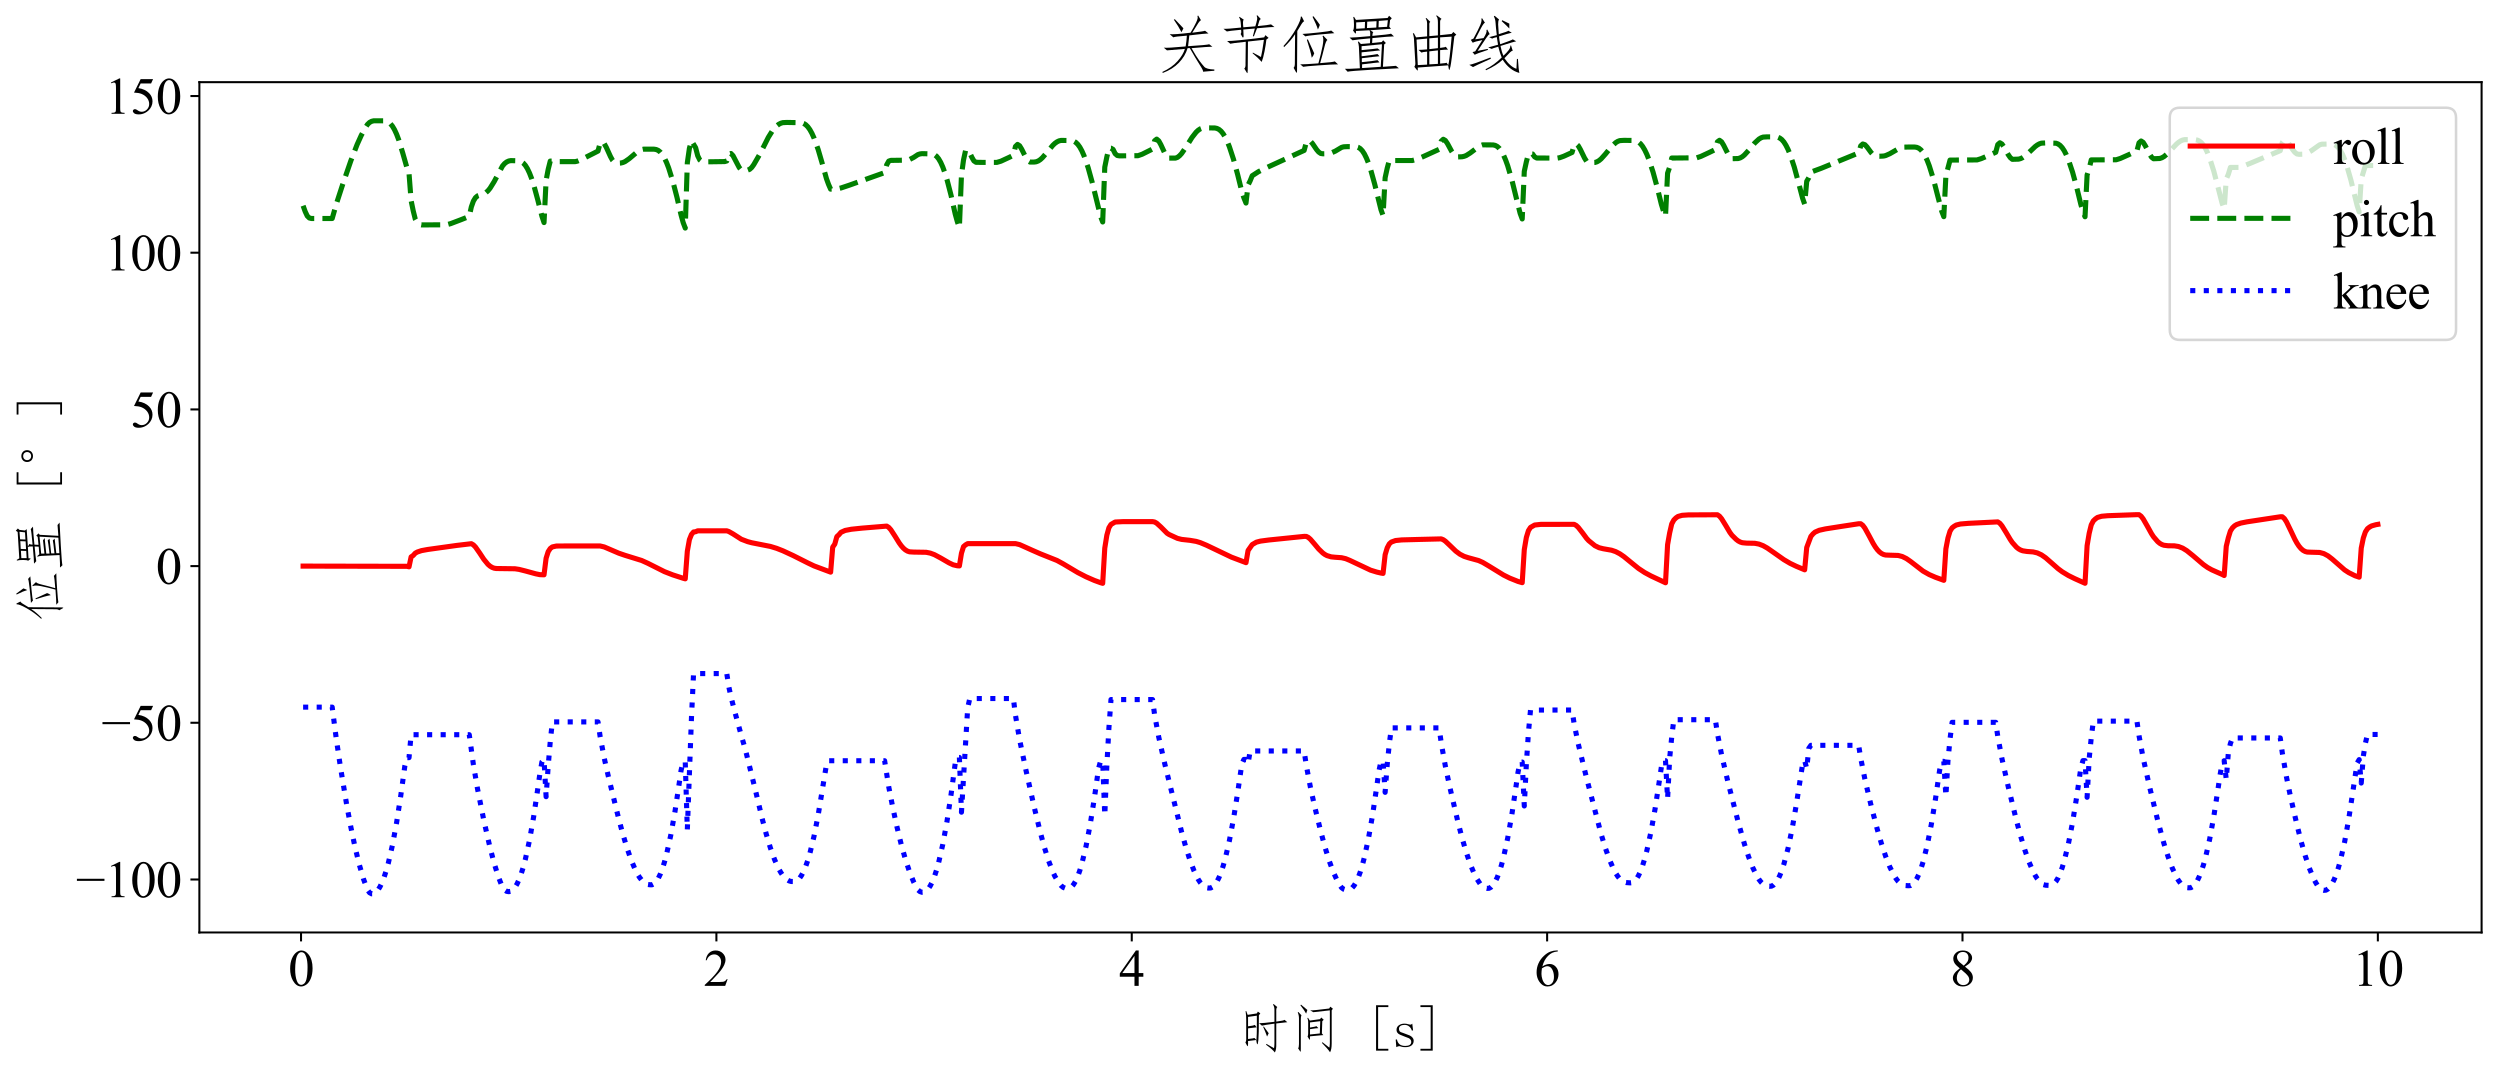<?xml version="1.0" encoding="utf-8" standalone="no"?>
<!DOCTYPE svg PUBLIC "-//W3C//DTD SVG 1.1//EN"
  "http://www.w3.org/Graphics/SVG/1.1/DTD/svg11.dtd">
<svg xmlns:xlink="http://www.w3.org/1999/xlink" width="977.994pt" height="419.659pt" viewBox="0 0 977.994 419.659" xmlns="http://www.w3.org/2000/svg" version="1.1">
 <defs>
  <style type="text/css">*{stroke-linejoin: round; stroke-linecap: butt}</style>
 </defs>
 <g id="figure_1">
  <g id="patch_1">
   <path d="M 0 419.659 
L 977.994 419.659 
L 977.994 0 
L 0 0 
z
" style="fill: #ffffff"/>
  </g>
  <g id="axes_1">
   <g id="patch_2">
    <path d="M 77.994 364.777 
L 970.794 364.777 
L 970.794 32.138 
L 77.994 32.138 
z
" style="fill: #ffffff"/>
   </g>
   <g id="matplotlib.axis_1">
    <g id="xtick_1">
     <g id="line2d_1">
      <defs>
       <path id="m46deb52afa" d="M 0 0 
L 0 3.5 
" style="stroke: #000000; stroke-width: 0.8"/>
      </defs>
      <g>
       <use xlink:href="#m46deb52afa" x="117.763" y="364.777" style="stroke: #000000; stroke-width: 0.8"/>
      </g>
     </g>
     <g id="text_1">
      <!-- 0 -->
      <g transform="translate(112.763 385.665)scale(0.2 -0.2)">
       <defs>
        <path id="TimesNewRomanPSMT-30" d="M 231 2094 
Q 231 2819 450 3342 
Q 669 3866 1031 4122 
Q 1313 4325 1613 4325 
Q 2100 4325 2488 3828 
Q 2972 3213 2972 2159 
Q 2972 1422 2759 906 
Q 2547 391 2217 158 
Q 1888 -75 1581 -75 
Q 975 -75 572 641 
Q 231 1244 231 2094 
z
M 844 2016 
Q 844 1141 1059 588 
Q 1238 122 1591 122 
Q 1759 122 1940 273 
Q 2122 425 2216 781 
Q 2359 1319 2359 2297 
Q 2359 3022 2209 3506 
Q 2097 3866 1919 4016 
Q 1791 4119 1609 4119 
Q 1397 4119 1231 3928 
Q 1006 3669 925 3112 
Q 844 2556 844 2016 
z
" transform="scale(0.016)"/>
       </defs>
       <use xlink:href="#TimesNewRomanPSMT-30"/>
      </g>
     </g>
    </g>
    <g id="xtick_2">
     <g id="line2d_2">
      <g>
       <use xlink:href="#m46deb52afa" x="280.253" y="364.777" style="stroke: #000000; stroke-width: 0.8"/>
      </g>
     </g>
     <g id="text_2">
      <!-- 2 -->
      <g transform="translate(275.253 385.665)scale(0.2 -0.2)">
       <defs>
        <path id="TimesNewRomanPSMT-32" d="M 2934 816 
L 2638 0 
L 138 0 
L 138 116 
Q 1241 1122 1691 1759 
Q 2141 2397 2141 2925 
Q 2141 3328 1894 3587 
Q 1647 3847 1303 3847 
Q 991 3847 742 3664 
Q 494 3481 375 3128 
L 259 3128 
Q 338 3706 661 4015 
Q 984 4325 1469 4325 
Q 1984 4325 2329 3994 
Q 2675 3663 2675 3213 
Q 2675 2891 2525 2569 
Q 2294 2063 1775 1497 
Q 997 647 803 472 
L 1909 472 
Q 2247 472 2383 497 
Q 2519 522 2628 598 
Q 2738 675 2819 816 
L 2934 816 
z
" transform="scale(0.016)"/>
       </defs>
       <use xlink:href="#TimesNewRomanPSMT-32"/>
      </g>
     </g>
    </g>
    <g id="xtick_3">
     <g id="line2d_3">
      <g>
       <use xlink:href="#m46deb52afa" x="442.743" y="364.777" style="stroke: #000000; stroke-width: 0.8"/>
      </g>
     </g>
     <g id="text_3">
      <!-- 4 -->
      <g transform="translate(437.743 385.665)scale(0.2 -0.2)">
       <defs>
        <path id="TimesNewRomanPSMT-34" d="M 2978 1563 
L 2978 1119 
L 2409 1119 
L 2409 0 
L 1894 0 
L 1894 1119 
L 100 1119 
L 100 1519 
L 2066 4325 
L 2409 4325 
L 2409 1563 
L 2978 1563 
z
M 1894 1563 
L 1894 3666 
L 406 1563 
L 1894 1563 
z
" transform="scale(0.016)"/>
       </defs>
       <use xlink:href="#TimesNewRomanPSMT-34"/>
      </g>
     </g>
    </g>
    <g id="xtick_4">
     <g id="line2d_4">
      <g>
       <use xlink:href="#m46deb52afa" x="605.232" y="364.777" style="stroke: #000000; stroke-width: 0.8"/>
      </g>
     </g>
     <g id="text_4">
      <!-- 6 -->
      <g transform="translate(600.232 385.665)scale(0.2 -0.2)">
       <defs>
        <path id="TimesNewRomanPSMT-36" d="M 2869 4325 
L 2869 4209 
Q 2456 4169 2195 4045 
Q 1934 3922 1679 3669 
Q 1425 3416 1258 3105 
Q 1091 2794 978 2366 
Q 1428 2675 1881 2675 
Q 2316 2675 2634 2325 
Q 2953 1975 2953 1425 
Q 2953 894 2631 456 
Q 2244 -75 1606 -75 
Q 1172 -75 869 213 
Q 275 772 275 1663 
Q 275 2231 503 2743 
Q 731 3256 1154 3653 
Q 1578 4050 1965 4187 
Q 2353 4325 2688 4325 
L 2869 4325 
z
M 925 2138 
Q 869 1716 869 1456 
Q 869 1156 980 804 
Q 1091 453 1309 247 
Q 1469 100 1697 100 
Q 1969 100 2183 356 
Q 2397 613 2397 1088 
Q 2397 1622 2184 2012 
Q 1972 2403 1581 2403 
Q 1463 2403 1327 2353 
Q 1191 2303 925 2138 
z
" transform="scale(0.016)"/>
       </defs>
       <use xlink:href="#TimesNewRomanPSMT-36"/>
      </g>
     </g>
    </g>
    <g id="xtick_5">
     <g id="line2d_5">
      <g>
       <use xlink:href="#m46deb52afa" x="767.722" y="364.777" style="stroke: #000000; stroke-width: 0.8"/>
      </g>
     </g>
     <g id="text_5">
      <!-- 8 -->
      <g transform="translate(762.722 385.665)scale(0.2 -0.2)">
       <defs>
        <path id="TimesNewRomanPSMT-38" d="M 1228 2134 
Q 725 2547 579 2797 
Q 434 3047 434 3316 
Q 434 3728 753 4026 
Q 1072 4325 1600 4325 
Q 2113 4325 2425 4047 
Q 2738 3769 2738 3413 
Q 2738 3175 2569 2928 
Q 2400 2681 1866 2347 
Q 2416 1922 2594 1678 
Q 2831 1359 2831 1006 
Q 2831 559 2490 242 
Q 2150 -75 1597 -75 
Q 994 -75 656 303 
Q 388 606 388 966 
Q 388 1247 577 1523 
Q 766 1800 1228 2134 
z
M 1719 2469 
Q 2094 2806 2194 3001 
Q 2294 3197 2294 3444 
Q 2294 3772 2109 3958 
Q 1925 4144 1606 4144 
Q 1288 4144 1088 3959 
Q 888 3775 888 3528 
Q 888 3366 970 3203 
Q 1053 3041 1206 2894 
L 1719 2469 
z
M 1375 2016 
Q 1116 1797 991 1539 
Q 866 1281 866 981 
Q 866 578 1086 336 
Q 1306 94 1647 94 
Q 1984 94 2187 284 
Q 2391 475 2391 747 
Q 2391 972 2272 1150 
Q 2050 1481 1375 2016 
z
" transform="scale(0.016)"/>
       </defs>
       <use xlink:href="#TimesNewRomanPSMT-38"/>
      </g>
     </g>
    </g>
    <g id="xtick_6">
     <g id="line2d_6">
      <g>
       <use xlink:href="#m46deb52afa" x="930.212" y="364.777" style="stroke: #000000; stroke-width: 0.8"/>
      </g>
     </g>
     <g id="text_6">
      <!-- 10 -->
      <g transform="translate(920.212 385.665)scale(0.2 -0.2)">
       <defs>
        <path id="TimesNewRomanPSMT-31" d="M 750 3822 
L 1781 4325 
L 1884 4325 
L 1884 747 
Q 1884 391 1914 303 
Q 1944 216 2037 169 
Q 2131 122 2419 116 
L 2419 0 
L 825 0 
L 825 116 
Q 1125 122 1212 167 
Q 1300 213 1334 289 
Q 1369 366 1369 747 
L 1369 3034 
Q 1369 3497 1338 3628 
Q 1316 3728 1258 3775 
Q 1200 3822 1119 3822 
Q 1003 3822 797 3725 
L 750 3822 
z
" transform="scale(0.016)"/>
       </defs>
       <use xlink:href="#TimesNewRomanPSMT-31"/>
       <use xlink:href="#TimesNewRomanPSMT-30" x="50"/>
      </g>
     </g>
    </g>
    <g id="text_7">
     <!-- 时间 [s] -->
     <g transform="translate(484.394 409.568)scale(0.2 -0.2)">
      <defs>
       <path id="FangSong-65f6" d="M 1200 725 
Q 1225 -50 1100 125 
L 875 550 
Q 1000 725 975 1125 
L 975 3350 
Q 975 3850 900 4375 
L 975 4400 
L 1150 3925 
L 2275 4100 
L 2400 4325 
L 2700 4100 
L 2525 3875 
Q 2525 1425 2462 837 
Q 2400 250 2325 337 
Q 2250 425 2200 850 
L 1200 725 
z
M 1200 975 
Q 1925 1050 1975 1100 
L 2225 850 
Q 2275 1625 2275 2175 
L 2275 3825 
L 1200 3675 
L 1200 2525 
Q 1875 2600 2025 2700 
L 2250 2400 
Q 1900 2375 1200 2275 
L 1200 975 
z
M 4325 5250 
L 4775 4875 
Q 4625 4775 4650 4300 
L 4650 3100 
Q 5650 3225 5650 3325 
L 6000 3025 
Q 5625 3000 4650 2875 
L 4650 425 
Q 4675 -350 4475 -675 
Q 4225 -325 3400 275 
L 3450 375 
L 4375 -150 
Q 4425 150 4425 425 
L 4425 2850 
Q 3100 2675 2900 2600 
L 2550 2900 
Q 3000 2900 4425 3075 
L 4425 4400 
Q 4450 4925 4250 5175 
L 4325 5250 
z
M 3525 1275 
Q 3325 1850 3050 2450 
L 3125 2500 
Q 3425 2100 3725 1675 
Q 3650 1500 3525 1275 
z
" transform="scale(0.016)"/>
       <path id="FangSong-95f4" d="M 4150 1450 
L 2525 1300 
Q 2550 800 2450 900 
L 2225 1275 
Q 2300 1400 2300 1650 
L 2300 2875 
Q 2325 3225 2200 3525 
L 2275 3575 
L 2500 3225 
L 3750 3400 
L 3900 3600 
L 4200 3325 
L 4025 3150 
L 3975 1650 
L 4150 1450 
z
M 5000 4925 
L 5325 4675 
L 5175 4475 
L 5175 450 
Q 5175 -325 4975 -650 
Q 4700 -225 3975 500 
L 4050 575 
L 4875 -75 
Q 4925 -75 4950 425 
L 4950 4475 
Q 3075 4275 2925 4250 
L 2550 4475 
Q 2925 4450 4875 4700 
L 5000 4925 
z
M 3775 3150 
L 2525 3000 
L 2525 2375 
Q 3225 2475 3300 2550 
L 3550 2300 
Q 3300 2300 2525 2175 
L 2525 1525 
L 3725 1650 
L 3775 3150 
z
M 1400 -225 
Q 1425 -675 1325 -550 
L 1075 -175 
Q 1175 -25 1175 350 
L 1175 3475 
Q 1175 3900 1025 4225 
L 1100 4275 
L 1475 3875 
Q 1400 3725 1400 3375 
L 1400 -225 
z
M 1425 5175 
Q 1950 4725 2200 4525 
Q 2125 4275 2050 4075 
Q 1875 4425 1350 5100 
L 1425 5175 
z
" transform="scale(0.016)"/>
       <path id="FangSong-20" transform="scale(0.016)"/>
       <path id="FangSong-5b" d="M 2725 5100 
L 2725 4875 
L 1475 4875 
L 1475 -225 
L 2725 -225 
L 2725 -450 
L 1225 -450 
L 1225 5100 
L 2725 5100 
z
" transform="scale(0.016)"/>
       <path id="FangSong-73" d="M 600 2075 
Q 600 2450 887 2650 
Q 1175 2850 1575 2850 
Q 1800 2850 2000 2787 
Q 2200 2725 2275 2725 
Q 2350 2725 2400 2750 
Q 2450 2775 2525 2850 
L 2625 2025 
L 2475 2000 
Q 2375 2325 2137 2512 
Q 1900 2700 1600 2700 
Q 1275 2700 1087 2575 
Q 900 2450 900 2225 
Q 900 2025 987 1912 
Q 1075 1800 1300 1750 
Q 1475 1675 1737 1587 
Q 2000 1500 2225 1400 
Q 2425 1300 2562 1137 
Q 2700 975 2700 775 
Q 2700 400 2437 187 
Q 2175 -25 1675 -25 
Q 1350 -25 1187 37 
Q 1025 100 925 100 
Q 850 100 762 62 
Q 675 25 575 -25 
L 500 900 
L 650 925 
Q 725 525 975 325 
Q 1225 125 1675 125 
Q 2025 125 2212 250 
Q 2400 375 2400 625 
Q 2400 800 2300 912 
Q 2200 1025 2100 1075 
Q 1850 1175 1550 1287 
Q 1250 1400 1025 1500 
Q 800 1600 700 1750 
Q 600 1900 600 2075 
z
" transform="scale(0.016)"/>
       <path id="FangSong-5d" d="M 1900 -450 
L 400 -450 
L 400 -225 
L 1650 -225 
L 1650 4875 
L 400 4875 
L 400 5100 
L 1900 5100 
L 1900 -450 
z
" transform="scale(0.016)"/>
      </defs>
      <use xlink:href="#FangSong-65f6"/>
      <use xlink:href="#FangSong-95f4" x="100"/>
      <use xlink:href="#FangSong-20" x="200"/>
      <use xlink:href="#FangSong-5b" x="250"/>
      <use xlink:href="#FangSong-73" x="300"/>
      <use xlink:href="#FangSong-5d" x="350"/>
     </g>
    </g>
   </g>
   <g id="matplotlib.axis_2">
    <g id="ytick_1">
     <g id="line2d_7">
      <defs>
       <path id="m7fb714bf7e" d="M 0 0 
L -3.5 0 
" style="stroke: #000000; stroke-width: 0.8"/>
      </defs>
      <g>
       <use xlink:href="#m7fb714bf7e" x="77.994" y="344.051" style="stroke: #000000; stroke-width: 0.8"/>
      </g>
     </g>
     <g id="text_8">
      <!-- −100 -->
      <g transform="translate(29.716 350.994)scale(0.2 -0.2)">
       <defs>
        <path id="TimesNewRomanPSMT-2212" d="M 3484 2000 
L 116 2000 
L 116 2256 
L 3484 2256 
L 3484 2000 
z
" transform="scale(0.016)"/>
       </defs>
       <use xlink:href="#TimesNewRomanPSMT-2212"/>
       <use xlink:href="#TimesNewRomanPSMT-31" x="56.396"/>
       <use xlink:href="#TimesNewRomanPSMT-30" x="106.396"/>
       <use xlink:href="#TimesNewRomanPSMT-30" x="156.396"/>
      </g>
     </g>
    </g>
    <g id="ytick_2">
     <g id="line2d_8">
      <g>
       <use xlink:href="#m7fb714bf7e" x="77.994" y="282.754" style="stroke: #000000; stroke-width: 0.8"/>
      </g>
     </g>
     <g id="text_9">
      <!-- −50 -->
      <g transform="translate(39.716 289.698)scale(0.2 -0.2)">
       <defs>
        <path id="TimesNewRomanPSMT-35" d="M 2778 4238 
L 2534 3706 
L 1259 3706 
L 981 3138 
Q 1809 3016 2294 2522 
Q 2709 2097 2709 1522 
Q 2709 1188 2573 903 
Q 2438 619 2231 419 
Q 2025 219 1772 97 
Q 1413 -75 1034 -75 
Q 653 -75 479 54 
Q 306 184 306 341 
Q 306 428 378 495 
Q 450 563 559 563 
Q 641 563 702 538 
Q 763 513 909 409 
Q 1144 247 1384 247 
Q 1750 247 2026 523 
Q 2303 800 2303 1197 
Q 2303 1581 2056 1914 
Q 1809 2247 1375 2428 
Q 1034 2569 447 2591 
L 1259 4238 
L 2778 4238 
z
" transform="scale(0.016)"/>
       </defs>
       <use xlink:href="#TimesNewRomanPSMT-2212"/>
       <use xlink:href="#TimesNewRomanPSMT-35" x="56.396"/>
       <use xlink:href="#TimesNewRomanPSMT-30" x="106.396"/>
      </g>
     </g>
    </g>
    <g id="ytick_3">
     <g id="line2d_9">
      <g>
       <use xlink:href="#m7fb714bf7e" x="77.994" y="221.458" style="stroke: #000000; stroke-width: 0.8"/>
      </g>
     </g>
     <g id="text_10">
      <!-- 0 -->
      <g transform="translate(60.994 228.401)scale(0.2 -0.2)">
       <use xlink:href="#TimesNewRomanPSMT-30"/>
      </g>
     </g>
    </g>
    <g id="ytick_4">
     <g id="line2d_10">
      <g>
       <use xlink:href="#m7fb714bf7e" x="77.994" y="160.161" style="stroke: #000000; stroke-width: 0.8"/>
      </g>
     </g>
     <g id="text_11">
      <!-- 50 -->
      <g transform="translate(50.994 167.105)scale(0.2 -0.2)">
       <use xlink:href="#TimesNewRomanPSMT-35"/>
       <use xlink:href="#TimesNewRomanPSMT-30" x="50"/>
      </g>
     </g>
    </g>
    <g id="ytick_5">
     <g id="line2d_11">
      <g>
       <use xlink:href="#m7fb714bf7e" x="77.994" y="98.865" style="stroke: #000000; stroke-width: 0.8"/>
      </g>
     </g>
     <g id="text_12">
      <!-- 100 -->
      <g transform="translate(40.994 105.809)scale(0.2 -0.2)">
       <use xlink:href="#TimesNewRomanPSMT-31"/>
       <use xlink:href="#TimesNewRomanPSMT-30" x="50"/>
       <use xlink:href="#TimesNewRomanPSMT-30" x="100"/>
      </g>
     </g>
    </g>
    <g id="ytick_6">
     <g id="line2d_12">
      <g>
       <use xlink:href="#m7fb714bf7e" x="77.994" y="37.568" style="stroke: #000000; stroke-width: 0.8"/>
      </g>
     </g>
     <g id="text_13">
      <!-- 150 -->
      <g transform="translate(40.994 44.512)scale(0.2 -0.2)">
       <use xlink:href="#TimesNewRomanPSMT-31"/>
       <use xlink:href="#TimesNewRomanPSMT-35" x="50"/>
       <use xlink:href="#TimesNewRomanPSMT-30" x="100"/>
      </g>
     </g>
    </g>
    <g id="text_14">
     <!-- 位置 [°] -->
     <g transform="translate(22.825 243.458)rotate(-90)scale(0.2 -0.2)">
      <defs>
       <path id="FangSong-4f4d" d="M 1625 3325 
Q 1250 2725 500 2000 
L 450 2125 
Q 1225 2975 1737 3900 
Q 2250 4825 2200 5100 
L 2300 5125 
L 2550 4625 
Q 2450 4625 2300 4387 
Q 2150 4150 1850 3650 
L 1825 -350 
Q 1825 -725 1725 -550 
L 1475 -100 
Q 1600 0 1600 325 
L 1625 3325 
z
M 4925 2725 
Q 4775 2700 4600 1962 
Q 4425 1225 4175 375 
Q 5500 475 5675 550 
L 6000 250 
Q 5475 250 4062 150 
Q 2650 50 2450 0 
L 2150 250 
Q 2650 250 4000 350 
Q 4275 1350 4425 2112 
Q 4575 2875 4425 3125 
L 4500 3175 
L 4925 2725 
z
M 2375 3350 
Q 2900 3375 4050 3500 
Q 5200 3625 5300 3700 
L 5625 3425 
Q 5250 3400 4062 3287 
Q 2875 3175 2675 3100 
L 2375 3350 
z
M 3575 1375 
Q 3500 1125 3325 925 
Q 3200 1625 2825 2750 
L 2925 2800 
Q 3400 1750 3575 1375 
z
M 3950 3800 
Q 3825 4250 3400 5100 
L 3500 5150 
Q 3950 4575 4150 4275 
Q 4075 4050 3950 3800 
z
" transform="scale(0.016)"/>
       <path id="FangSong-7f6e" d="M 1575 3650 
Q 1600 3350 1500 3400 
L 1275 3700 
Q 1375 3800 1375 4300 
Q 1375 4825 1300 5050 
L 1375 5100 
L 1575 4775 
L 4800 4975 
L 4950 5200 
L 5225 4950 
L 5050 4750 
L 4975 4075 
L 5150 3875 
L 3025 3725 
L 3350 3525 
Q 3275 3525 3250 3225 
L 3250 3150 
Q 4975 3300 5150 3375 
L 5450 3100 
Q 5000 3100 3250 2925 
L 3225 2425 
L 4200 2525 
L 4350 2700 
L 4625 2425 
L 4450 2275 
L 4325 0 
Q 5475 75 5650 100 
L 5950 -150 
Q 5300 -175 3137 -300 
Q 975 -425 725 -500 
L 450 -200 
Q 750 -225 1975 -150 
L 1875 2050 
Q 1850 2350 1775 2550 
L 1850 2575 
L 2075 2325 
L 3000 2400 
L 3025 2900 
Q 1600 2775 1225 2700 
L 925 2975 
Q 1400 2975 3025 3125 
L 3025 3250 
Q 3050 3600 2950 3700 
L 3000 3725 
L 1575 3650 
z
M 2150 1700 
Q 3475 1825 3775 1875 
L 4050 1675 
Q 3350 1600 2150 1475 
L 2150 1075 
Q 3600 1250 3775 1300 
L 3975 1075 
Q 3600 1050 2175 875 
L 2175 475 
Q 3600 625 3775 675 
L 3975 450 
Q 3600 425 2200 250 
L 2200 -125 
L 4100 0 
L 4225 2300 
L 2150 2100 
L 2150 1700 
z
M 2700 3950 
L 3650 4000 
L 3675 4650 
L 2725 4600 
L 2700 3950 
z
M 4750 4075 
L 4825 4750 
L 3900 4675 
L 3875 4025 
L 4750 4075 
z
M 2500 4575 
L 1600 4525 
L 1600 3875 
L 2475 3925 
L 2500 4575 
z
" transform="scale(0.016)"/>
       <path id="FangSong-b0" d="M 1025 4300 
Q 1250 4525 1575 4525 
Q 1900 4525 2125 4300 
Q 2300 4100 2300 3825 
Q 2300 3550 2125 3325 
Q 1900 3100 1575 3100 
Q 1250 3100 1025 3325 
Q 850 3550 850 3825 
Q 850 4100 1025 4300 
z
M 1200 4150 
Q 1075 4000 1075 3825 
Q 1075 3625 1200 3475 
Q 1350 3325 1575 3325 
Q 1800 3325 1950 3475 
Q 2075 3625 2075 3825 
Q 2075 4000 1950 4150 
Q 1800 4300 1575 4300 
Q 1350 4300 1200 4150 
z
" transform="scale(0.016)"/>
      </defs>
      <use xlink:href="#FangSong-4f4d"/>
      <use xlink:href="#FangSong-7f6e" x="100"/>
      <use xlink:href="#FangSong-20" x="200"/>
      <use xlink:href="#FangSong-5b" x="250"/>
      <use xlink:href="#FangSong-b0" x="300"/>
      <use xlink:href="#FangSong-5d" x="400"/>
     </g>
    </g>
   </g>
   <g id="line2d_13">
    <path d="M 118.576 221.458 
L 159.198 221.54 
L 160.01 221.729 
L 160.823 217.865 
L 161.635 217.295 
L 162.448 216.393 
L 163.26 215.947 
L 164.885 215.403 
L 167.322 214.954 
L 178.697 213.367 
L 184.384 212.692 
L 185.196 213.165 
L 186.009 213.999 
L 187.634 216.315 
L 189.259 218.782 
L 190.884 220.768 
L 191.696 221.471 
L 192.508 221.968 
L 193.321 222.273 
L 194.133 222.401 
L 201.445 222.502 
L 203.07 222.748 
L 205.508 223.358 
L 209.57 224.471 
L 211.195 224.802 
L 212.82 224.861 
L 213.632 218.388 
L 214.445 215.816 
L 215.257 214.572 
L 216.069 213.954 
L 217.694 213.601 
L 222.569 213.58 
L 234.756 213.58 
L 236.381 213.967 
L 238.818 215.01 
L 242.068 216.406 
L 244.505 217.243 
L 251.005 219.256 
L 253.442 220.36 
L 259.942 223.627 
L 263.191 224.893 
L 267.254 226.215 
L 268.066 226.435 
L 268.879 215.64 
L 269.691 211.102 
L 270.503 209.076 
L 271.316 208.109 
L 272.128 208.009 
L 272.941 207.656 
L 284.315 207.656 
L 285.128 207.938 
L 286.752 208.861 
L 290.002 210.948 
L 292.44 211.879 
L 294.065 212.32 
L 301.377 213.761 
L 303.814 214.508 
L 306.251 215.465 
L 310.313 217.346 
L 316.001 220.21 
L 318.438 221.378 
L 321.688 222.6 
L 324.938 223.817 
L 325.75 214.033 
L 326.562 212.859 
L 327.375 209.927 
L 328.187 209.183 
L 329 208.231 
L 330.625 207.508 
L 333.062 207.039 
L 337.124 206.612 
L 346.874 205.811 
L 347.686 206.328 
L 348.499 207.245 
L 350.123 209.746 
L 351.748 212.363 
L 352.561 213.488 
L 353.373 214.416 
L 354.186 215.121 
L 354.998 215.601 
L 355.811 215.873 
L 357.436 215.971 
L 362.31 216.056 
L 363.935 216.382 
L 365.56 216.992 
L 367.997 218.299 
L 371.247 220.185 
L 372.872 220.953 
L 374.497 221.328 
L 375.309 221.381 
L 376.122 216.411 
L 376.934 213.818 
L 377.747 213.139 
L 378.559 212.664 
L 397.246 212.66 
L 398.87 213.048 
L 401.308 214.135 
L 403.745 215.235 
L 406.995 216.66 
L 413.494 219.252 
L 415.932 220.59 
L 421.619 223.976 
L 424.869 225.646 
L 428.119 227.067 
L 430.556 227.955 
L 431.368 228.192 
L 432.181 214.446 
L 432.993 209.377 
L 433.806 206.453 
L 434.618 205.153 
L 436.243 204.212 
L 439.493 204.055 
L 450.867 204.055 
L 451.68 204.211 
L 452.492 204.671 
L 454.117 206.144 
L 456.554 208.596 
L 457.367 209.114 
L 460.617 210.609 
L 462.241 211.013 
L 465.491 211.373 
L 467.929 211.789 
L 469.553 212.275 
L 471.991 213.298 
L 481.74 217.957 
L 486.615 219.799 
L 487.427 220.108 
L 488.24 215.356 
L 489.865 213.037 
L 491.49 212.097 
L 493.114 211.676 
L 496.364 211.245 
L 510.176 209.833 
L 510.988 209.834 
L 511.801 210.236 
L 512.613 210.938 
L 514.238 212.821 
L 515.863 214.77 
L 517.488 216.34 
L 518.3 216.919 
L 519.113 217.352 
L 520.738 217.841 
L 522.363 218.001 
L 524.8 218.173 
L 526.425 218.552 
L 528.05 219.222 
L 536.174 223.052 
L 538.612 223.802 
L 540.237 224.179 
L 541.049 224.315 
L 541.861 216.995 
L 542.674 214.31 
L 543.486 212.777 
L 544.299 212.039 
L 545.924 211.457 
L 548.361 211.211 
L 554.861 211.035 
L 563.798 210.813 
L 564.61 211.14 
L 565.422 211.708 
L 567.047 213.239 
L 569.485 215.592 
L 571.11 216.802 
L 572.734 217.637 
L 574.359 218.17 
L 578.422 219.284 
L 580.046 220.013 
L 582.484 221.456 
L 588.171 224.949 
L 590.608 226.161 
L 593.858 227.461 
L 595.483 227.936 
L 596.295 215.017 
L 597.108 210.232 
L 597.92 207.591 
L 598.733 206.325 
L 600.358 205.39 
L 602.795 205.13 
L 612.544 205.121 
L 615.794 205.121 
L 616.607 205.557 
L 617.419 206.324 
L 619.044 208.401 
L 620.669 210.605 
L 621.481 211.49 
L 623.919 213.469 
L 625.544 214.262 
L 627.169 214.666 
L 630.418 215.238 
L 632.043 215.791 
L 633.668 216.639 
L 635.293 217.758 
L 638.543 220.412 
L 640.98 222.383 
L 643.418 223.988 
L 645.855 225.305 
L 650.73 227.587 
L 651.542 227.973 
L 652.354 213.065 
L 653.167 208.442 
L 653.979 204.942 
L 654.792 203.44 
L 655.604 202.613 
L 656.417 202.044 
L 658.042 201.592 
L 660.479 201.431 
L 670.228 201.38 
L 671.853 201.375 
L 672.666 201.937 
L 673.478 202.92 
L 675.103 205.557 
L 676.728 208.295 
L 677.54 209.395 
L 679.165 210.992 
L 679.978 211.618 
L 680.79 212.05 
L 681.603 212.312 
L 683.227 212.469 
L 686.477 212.536 
L 688.102 212.844 
L 689.727 213.473 
L 691.352 214.39 
L 693.789 216.082 
L 697.852 218.943 
L 700.289 220.379 
L 702.726 221.544 
L 705.976 222.909 
L 706.789 214.175 
L 708.413 209.83 
L 709.226 208.864 
L 710.038 208.163 
L 711.663 207.45 
L 714.101 206.904 
L 720.6 205.885 
L 727.1 204.891 
L 727.912 204.891 
L 728.725 205.515 
L 729.537 206.608 
L 731.162 209.555 
L 732.787 212.609 
L 733.599 213.929 
L 734.412 215.036 
L 735.224 215.903 
L 736.037 216.526 
L 736.849 216.923 
L 737.662 217.128 
L 739.286 217.188 
L 742.536 217.292 
L 744.161 217.707 
L 745.786 218.514 
L 747.411 219.644 
L 752.286 223.406 
L 754.723 224.783 
L 757.16 225.839 
L 760.41 227.018 
L 761.223 214.7 
L 762.035 210.456 
L 762.847 207.772 
L 763.66 206.488 
L 764.472 205.868 
L 765.285 205.391 
L 766.91 204.994 
L 770.16 204.721 
L 781.534 204.162 
L 782.346 204.719 
L 783.159 205.694 
L 784.784 208.317 
L 786.408 211.049 
L 787.221 212.246 
L 788.846 214.077 
L 789.658 214.72 
L 790.471 215.176 
L 791.283 215.472 
L 792.908 215.729 
L 795.345 215.909 
L 796.97 216.294 
L 798.595 217.052 
L 800.22 218.178 
L 802.657 220.304 
L 805.095 222.455 
L 806.72 223.663 
L 809.157 225.143 
L 811.594 226.348 
L 815.657 228.171 
L 816.469 213.467 
L 817.282 208.63 
L 818.094 205.324 
L 818.906 203.773 
L 819.719 203 
L 820.531 202.423 
L 822.156 201.96 
L 824.594 201.742 
L 835.968 201.333 
L 836.78 201.333 
L 837.593 201.939 
L 838.405 202.996 
L 840.03 205.832 
L 841.655 208.769 
L 842.467 210.008 
L 844.092 211.885 
L 844.905 212.555 
L 845.717 213.019 
L 846.53 213.304 
L 848.155 213.5 
L 850.592 213.529 
L 852.217 213.791 
L 853.842 214.421 
L 855.467 215.418 
L 857.904 217.382 
L 861.966 220.856 
L 863.591 222.003 
L 865.216 222.907 
L 867.653 223.996 
L 869.278 224.706 
L 870.091 225.132 
L 870.903 213.73 
L 871.716 210.363 
L 872.528 207.732 
L 873.341 206.484 
L 874.153 205.701 
L 874.965 205.2 
L 876.59 204.629 
L 879.028 204.14 
L 889.589 202.534 
L 892.027 202.165 
L 892.839 202.165 
L 893.652 202.884 
L 894.464 204.138 
L 896.089 207.49 
L 897.714 210.926 
L 898.526 212.405 
L 899.339 213.639 
L 900.151 214.607 
L 900.964 215.302 
L 901.776 215.741 
L 902.589 215.965 
L 904.214 216.025 
L 907.463 216.125 
L 909.088 216.572 
L 910.713 217.447 
L 912.338 218.702 
L 917.213 222.963 
L 918.838 224.019 
L 921.275 225.232 
L 922.9 225.786 
L 923.712 214.435 
L 924.525 210.464 
L 925.337 208.082 
L 926.15 206.828 
L 926.962 206.197 
L 927.775 205.735 
L 929.399 205.273 
L 930.212 205.13 
L 930.212 205.13 
" clip-path="url(#pe2c3239a99)" style="fill: none; stroke: #ff0000; stroke-width: 2; stroke-linecap: square"/>
   </g>
   <g id="line2d_14">
    <path d="M 118.576 80.476 
L 119.388 82.758 
L 120.2 84.488 
L 121.013 85.275 
L 121.825 85.474 
L 129.95 85.474 
L 131.575 79.786 
L 134.012 72.286 
L 137.262 62.856 
L 139.699 56.555 
L 141.324 52.956 
L 142.949 49.95 
L 143.761 48.681 
L 144.574 47.897 
L 145.386 47.459 
L 146.199 47.258 
L 150.261 47.262 
L 151.074 47.388 
L 151.886 47.721 
L 152.698 48.361 
L 153.511 49.349 
L 154.323 50.716 
L 155.136 52.476 
L 155.948 54.608 
L 157.573 59.934 
L 159.198 65.643 
L 160.01 67.88 
L 160.823 78.452 
L 161.635 82.415 
L 162.448 85.697 
L 163.26 87.201 
L 164.073 87.821 
L 164.885 87.988 
L 174.635 87.934 
L 176.259 87.497 
L 180.322 85.953 
L 183.571 84.656 
L 184.384 80.943 
L 185.196 78.661 
L 186.009 77.319 
L 186.821 76.635 
L 188.446 76.098 
L 189.259 75.82 
L 190.071 75.364 
L 190.884 74.643 
L 191.696 73.653 
L 193.321 71.04 
L 196.571 64.945 
L 197.383 63.997 
L 198.196 63.363 
L 199.008 62.986 
L 199.82 62.831 
L 203.07 62.914 
L 203.883 63.195 
L 204.695 63.762 
L 205.508 64.675 
L 206.32 65.972 
L 207.132 67.678 
L 207.945 69.775 
L 208.757 72.241 
L 210.382 78.215 
L 212.007 84.618 
L 212.82 87.064 
L 213.632 70.581 
L 214.445 66.271 
L 215.257 63.03 
L 216.882 63.03 
L 217.694 63.231 
L 225.006 63.231 
L 225.819 63.051 
L 227.444 62.389 
L 232.318 59.927 
L 233.943 59.091 
L 234.756 56.003 
L 235.568 55.448 
L 236.381 56.185 
L 237.193 57.668 
L 238.818 61.251 
L 239.63 62.723 
L 240.443 63.655 
L 241.255 63.837 
L 242.88 63.773 
L 243.693 63.57 
L 244.505 63.216 
L 246.13 62.087 
L 249.38 59.342 
L 250.192 58.853 
L 251.005 58.519 
L 251.817 58.352 
L 255.879 58.36 
L 256.692 58.494 
L 257.504 58.849 
L 258.317 59.499 
L 259.129 60.491 
L 259.942 61.852 
L 260.754 63.589 
L 261.567 65.687 
L 263.191 70.87 
L 264.816 77.141 
L 266.441 84.127 
L 267.254 87.067 
L 268.066 89.219 
L 268.879 63.694 
L 269.691 58.045 
L 270.503 55.072 
L 272.128 57.778 
L 272.941 60.932 
L 273.753 62.581 
L 274.566 63.207 
L 276.191 63.314 
L 283.503 63.206 
L 284.315 62.963 
L 285.128 60.306 
L 285.94 60.048 
L 286.752 60.897 
L 288.377 64.01 
L 289.19 65.558 
L 290.002 66.555 
L 292.44 66.555 
L 293.252 66.258 
L 294.065 65.529 
L 294.877 64.397 
L 297.314 60.181 
L 300.564 53.739 
L 302.189 51.121 
L 303.001 50.094 
L 303.814 49.264 
L 304.626 48.64 
L 305.439 48.214 
L 306.251 47.974 
L 307.876 47.902 
L 313.563 48.004 
L 314.376 48.285 
L 315.188 48.785 
L 316.001 49.586 
L 316.813 50.709 
L 317.626 52.18 
L 318.438 53.982 
L 320.063 58.495 
L 321.688 64.059 
L 323.313 69.901 
L 324.125 72.14 
L 324.938 73.992 
L 327.375 73.913 
L 329 73.535 
L 332.25 72.445 
L 346.061 67.526 
L 346.874 64.468 
L 347.686 63.025 
L 348.499 62.743 
L 354.998 62.657 
L 355.811 62.413 
L 357.436 61.576 
L 359.06 60.494 
L 359.873 60.222 
L 360.685 60.109 
L 364.748 60.202 
L 365.56 60.508 
L 366.372 61.124 
L 367.185 62.116 
L 367.997 63.516 
L 368.81 65.335 
L 369.622 67.574 
L 370.435 70.17 
L 372.06 76.45 
L 373.684 83.742 
L 374.497 86.672 
L 375.309 89.062 
L 376.122 68.472 
L 376.934 62.533 
L 377.747 58.792 
L 378.559 58.792 
L 379.372 59.78 
L 380.184 61.54 
L 380.997 62.946 
L 381.809 63.484 
L 384.246 63.532 
L 389.933 63.532 
L 391.558 63.058 
L 394.808 61.551 
L 396.433 60.757 
L 397.246 57.295 
L 398.058 56.496 
L 398.87 57.027 
L 399.683 58.358 
L 401.308 61.635 
L 402.12 62.931 
L 402.933 63.396 
L 404.558 63.396 
L 405.37 63.28 
L 406.182 62.962 
L 406.995 62.421 
L 407.807 61.674 
L 409.432 59.781 
L 411.87 56.836 
L 412.682 56.072 
L 413.494 55.493 
L 414.307 55.102 
L 415.119 54.927 
L 419.182 54.991 
L 419.994 55.21 
L 420.807 55.676 
L 421.619 56.451 
L 422.431 57.574 
L 423.244 59.06 
L 424.056 60.909 
L 425.681 65.612 
L 427.306 71.492 
L 430.556 84.7 
L 431.368 86.834 
L 432.181 65.396 
L 432.993 61.383 
L 433.806 57.971 
L 434.618 57.971 
L 435.431 58.452 
L 436.243 60.107 
L 437.056 60.82 
L 437.868 60.967 
L 445.18 60.905 
L 446.805 60.338 
L 450.055 58.714 
L 450.867 58.287 
L 451.68 55.067 
L 452.492 54.428 
L 453.304 55.114 
L 454.117 56.588 
L 455.742 60.104 
L 456.554 61.484 
L 457.367 61.857 
L 459.804 61.857 
L 460.617 61.57 
L 461.429 60.938 
L 462.241 60.055 
L 463.866 57.693 
L 466.304 53.779 
L 467.929 51.694 
L 468.741 50.94 
L 469.553 50.408 
L 470.366 50.102 
L 471.991 50.025 
L 475.241 50.065 
L 476.053 50.237 
L 476.865 50.633 
L 477.678 51.315 
L 478.49 52.322 
L 479.303 53.674 
L 480.115 55.369 
L 480.928 57.4 
L 482.553 62.355 
L 484.178 68.341 
L 485.802 74.928 
L 486.615 77.415 
L 487.427 79.431 
L 488.24 72.393 
L 489.052 70.747 
L 489.865 68.744 
L 492.302 67.166 
L 495.552 65.554 
L 508.551 59.581 
L 510.176 58.845 
L 510.988 55.79 
L 511.801 54.943 
L 512.613 55.228 
L 513.426 56.139 
L 515.051 58.528 
L 515.863 59.479 
L 516.675 60.037 
L 517.488 60.157 
L 519.113 60.132 
L 520.738 59.845 
L 522.363 59.125 
L 524.8 57.669 
L 525.612 57.434 
L 527.237 57.353 
L 530.487 57.402 
L 531.3 57.625 
L 532.112 58.124 
L 532.924 58.971 
L 533.737 60.205 
L 534.549 61.844 
L 535.362 63.863 
L 536.174 66.273 
L 537.799 72.125 
L 540.237 82.029 
L 541.049 84.321 
L 541.861 69.528 
L 542.674 65.801 
L 543.486 62.804 
L 552.423 62.804 
L 554.048 62.398 
L 556.485 61.375 
L 562.985 58.407 
L 563.798 55.234 
L 564.61 54.484 
L 565.422 54.964 
L 566.235 56.154 
L 567.86 59.159 
L 568.672 60.359 
L 569.485 61.131 
L 570.297 61.388 
L 571.922 61.328 
L 572.734 61.159 
L 573.547 60.851 
L 575.172 59.828 
L 578.422 57.368 
L 579.234 56.934 
L 580.046 56.665 
L 584.109 56.699 
L 584.921 56.877 
L 585.734 57.304 
L 586.546 58.049 
L 587.359 59.162 
L 588.171 60.667 
L 588.983 62.557 
L 589.796 64.805 
L 591.421 70.309 
L 593.046 76.95 
L 594.671 83.447 
L 595.483 85.652 
L 596.295 67.032 
L 597.108 63.299 
L 597.92 60.211 
L 599.545 60.257 
L 600.358 61.378 
L 601.17 61.815 
L 606.045 61.837 
L 609.295 61.837 
L 610.107 61.703 
L 611.732 61.125 
L 614.982 59.64 
L 615.794 56.759 
L 616.607 56.289 
L 617.419 57.037 
L 618.232 58.46 
L 619.856 61.807 
L 620.669 63.109 
L 621.481 63.64 
L 623.919 63.556 
L 624.731 63.299 
L 625.544 62.822 
L 626.356 62.147 
L 627.981 60.335 
L 630.418 57.345 
L 632.043 55.815 
L 632.856 55.309 
L 633.668 55.004 
L 635.293 54.908 
L 639.355 54.956 
L 640.168 55.15 
L 640.98 55.568 
L 641.793 56.271 
L 642.605 57.296 
L 643.418 58.66 
L 644.23 60.353 
L 645.042 62.378 
L 646.667 67.329 
L 648.292 73.3 
L 649.917 79.912 
L 650.73 82.543 
L 651.542 84.562 
L 652.354 67.738 
L 653.167 65.373 
L 653.979 61.827 
L 663.729 61.742 
L 665.354 61.192 
L 668.603 59.677 
L 671.041 58.484 
L 671.853 55.492 
L 672.666 54.88 
L 673.478 55.491 
L 674.291 56.835 
L 675.915 60.083 
L 676.728 61.435 
L 677.54 62.077 
L 679.978 62.018 
L 680.79 61.762 
L 681.603 61.299 
L 682.415 60.622 
L 684.04 58.847 
L 686.477 55.905 
L 688.102 54.409 
L 688.915 53.919 
L 689.727 53.627 
L 691.352 53.539 
L 694.602 53.546 
L 695.414 53.668 
L 696.227 54.001 
L 697.039 54.611 
L 697.852 55.55 
L 698.664 56.841 
L 699.476 58.46 
L 700.289 60.439 
L 701.914 65.35 
L 703.539 71.33 
L 705.164 77.523 
L 705.976 79.852 
L 706.789 70.91 
L 707.601 69.518 
L 708.413 67.337 
L 712.476 65.83 
L 727.1 59.831 
L 727.912 57.058 
L 728.725 56.33 
L 729.537 56.6 
L 730.35 57.47 
L 731.974 59.684 
L 732.787 60.557 
L 733.599 61.063 
L 735.224 61.128 
L 736.849 61.044 
L 737.662 60.857 
L 739.286 60.138 
L 743.349 57.798 
L 744.161 57.578 
L 746.598 57.522 
L 749.036 57.524 
L 749.848 57.648 
L 750.661 57.996 
L 751.473 58.644 
L 752.286 59.64 
L 753.098 61.011 
L 753.911 62.749 
L 754.723 64.854 
L 756.348 70.065 
L 757.973 76.41 
L 759.598 82.623 
L 760.41 84.755 
L 761.223 68.802 
L 762.847 62.628 
L 773.409 62.561 
L 775.034 62.06 
L 778.284 60.67 
L 780.721 59.579 
L 781.534 56.548 
L 782.346 55.853 
L 783.159 56.345 
L 783.971 57.548 
L 785.596 60.478 
L 786.408 61.654 
L 787.221 62.327 
L 789.658 62.254 
L 790.471 62.034 
L 791.283 61.651 
L 792.096 61.108 
L 793.721 59.648 
L 796.158 57.332 
L 796.97 56.729 
L 797.783 56.279 
L 798.595 56.002 
L 800.22 55.927 
L 804.282 56.025 
L 805.095 56.315 
L 805.907 56.878 
L 806.72 57.76 
L 807.532 58.992 
L 808.345 60.584 
L 809.157 62.511 
L 810.782 67.357 
L 812.407 73.329 
L 814.032 79.998 
L 814.844 82.724 
L 815.657 84.792 
L 816.469 68.469 
L 817.282 65.956 
L 818.094 62.555 
L 827.843 62.497 
L 829.468 61.985 
L 832.718 60.536 
L 835.968 59.012 
L 836.78 55.875 
L 837.593 55.159 
L 838.405 55.697 
L 839.218 56.99 
L 840.843 60.16 
L 841.655 61.456 
L 842.467 62.102 
L 844.905 61.996 
L 845.717 61.72 
L 846.53 61.262 
L 848.155 59.885 
L 851.404 56.396 
L 852.217 55.696 
L 853.029 55.151 
L 853.842 54.79 
L 854.654 54.623 
L 858.716 54.643 
L 859.529 54.788 
L 860.341 55.157 
L 861.154 55.792 
L 861.966 56.764 
L 862.779 58.088 
L 863.591 59.791 
L 864.404 61.85 
L 866.028 66.944 
L 867.653 73.144 
L 869.278 79.477 
L 870.091 81.769 
L 870.903 70.059 
L 871.716 68.208 
L 872.528 65.505 
L 875.778 65.481 
L 877.403 65.041 
L 880.653 63.737 
L 892.027 58.941 
L 892.839 55.706 
L 893.652 54.772 
L 894.464 55.019 
L 895.277 55.99 
L 896.902 58.537 
L 897.714 59.576 
L 898.526 60.211 
L 899.339 60.363 
L 900.964 60.327 
L 901.776 60.178 
L 902.589 59.896 
L 904.214 58.958 
L 907.463 56.65 
L 908.276 56.409 
L 910.713 56.357 
L 912.338 56.389 
L 913.151 56.555 
L 913.963 56.989 
L 914.775 57.759 
L 915.588 58.906 
L 916.4 60.437 
L 917.213 62.372 
L 918.025 64.701 
L 919.65 70.395 
L 922.087 80.335 
L 922.9 82.868 
L 923.712 70.062 
L 925.337 64.756 
L 930.212 64.756 
L 930.212 64.756 
" clip-path="url(#pe2c3239a99)" style="fill: none; stroke-dasharray: 7.4,3.2; stroke-dashoffset: 0; stroke: #008000; stroke-width: 2"/>
   </g>
   <g id="line2d_15">
    <path d="M 118.576 276.625 
L 129.95 276.626 
L 131.575 289.201 
L 133.2 300.213 
L 135.637 314.915 
L 137.262 323.623 
L 138.887 331.388 
L 140.512 338.084 
L 142.137 343.691 
L 143.761 348.103 
L 144.574 349.214 
L 145.386 349.658 
L 146.199 349.647 
L 147.011 349.142 
L 147.824 348.245 
L 148.636 346.942 
L 149.449 345.241 
L 150.261 343.143 
L 151.074 340.632 
L 151.886 337.739 
L 153.511 330.667 
L 155.136 321.888 
L 156.761 311.378 
L 158.386 299.546 
L 159.198 296.378 
L 160.01 296.378 
L 160.823 287.414 
L 183.571 287.414 
L 185.196 299.16 
L 186.821 308.67 
L 189.259 320.864 
L 191.696 331.567 
L 193.321 337.728 
L 194.946 342.975 
L 196.571 347.153 
L 197.383 348.171 
L 198.196 348.679 
L 199.008 348.82 
L 199.82 348.685 
L 200.633 348.132 
L 201.445 347.173 
L 202.258 345.813 
L 203.07 344.046 
L 203.883 341.859 
L 204.695 339.244 
L 205.508 336.194 
L 207.132 328.746 
L 208.757 319.528 
L 210.382 308.518 
L 211.195 302.701 
L 212.007 298.025 
L 212.82 297.142 
L 213.632 311.657 
L 214.445 299.746 
L 215.257 290.121 
L 216.069 282.402 
L 233.943 282.402 
L 234.756 288.046 
L 236.381 296.606 
L 238.006 303.828 
L 242.068 320.417 
L 243.693 326.445 
L 245.318 331.835 
L 246.942 336.524 
L 248.567 340.358 
L 249.38 341.916 
L 250.192 343.221 
L 251.005 344.279 
L 251.817 345.125 
L 252.63 345.689 
L 253.442 346.001 
L 254.255 346.118 
L 255.067 346.114 
L 255.879 345.709 
L 256.692 344.885 
L 257.504 343.63 
L 258.317 341.939 
L 259.129 339.807 
L 259.942 337.226 
L 260.754 334.196 
L 262.379 326.819 
L 264.004 317.757 
L 265.629 306.977 
L 266.441 301.324 
L 267.254 297.993 
L 268.066 297.993 
L 268.879 324.604 
L 270.503 280.715 
L 271.316 263.49 
L 284.315 263.49 
L 285.128 268.734 
L 285.94 272.563 
L 287.565 278.854 
L 290.002 287.755 
L 291.627 293.366 
L 295.689 309.833 
L 298.127 320.123 
L 299.752 326.296 
L 301.377 331.697 
L 303.001 336.243 
L 304.626 339.859 
L 305.439 341.299 
L 306.251 342.491 
L 307.064 343.427 
L 307.876 344.13 
L 308.689 344.598 
L 309.501 344.831 
L 311.126 344.85 
L 311.938 344.428 
L 312.751 343.624 
L 313.563 342.426 
L 314.376 340.832 
L 315.188 338.908 
L 316.001 336.579 
L 316.813 333.855 
L 318.438 327.149 
L 320.063 318.852 
L 321.688 308.985 
L 323.313 299.052 
L 324.125 297.601 
L 346.061 297.601 
L 347.686 307.872 
L 349.311 316.2 
L 350.936 323.683 
L 352.561 330.359 
L 354.186 336.139 
L 355.811 341.049 
L 357.436 345.063 
L 358.248 346.704 
L 359.06 348.09 
L 359.873 348.776 
L 360.685 349.055 
L 361.498 349.001 
L 362.31 348.572 
L 363.123 347.742 
L 363.935 346.515 
L 364.748 344.885 
L 365.56 342.839 
L 366.372 340.367 
L 367.185 337.461 
L 368.81 330.336 
L 370.435 321.473 
L 372.06 310.765 
L 373.684 298.578 
L 374.497 296.323 
L 375.309 296.323 
L 376.122 317.726 
L 378.559 276.915 
L 379.372 273.262 
L 396.433 273.262 
L 397.246 279.794 
L 398.87 289.399 
L 401.308 301.101 
L 404.558 315.67 
L 406.995 325.726 
L 408.62 331.678 
L 410.245 336.845 
L 411.87 341.087 
L 412.682 342.822 
L 414.307 345.517 
L 415.119 346.48 
L 415.932 347.147 
L 416.744 347.461 
L 417.557 347.543 
L 418.369 347.456 
L 419.182 346.95 
L 419.994 346.007 
L 420.807 344.622 
L 421.619 342.788 
L 422.431 340.505 
L 423.244 337.772 
L 424.869 330.975 
L 426.494 322.455 
L 428.119 312.204 
L 429.743 300.639 
L 430.556 297.689 
L 431.368 297.689 
L 432.181 319.018 
L 432.993 299.506 
L 433.806 284.766 
L 434.618 273.667 
L 450.867 273.667 
L 451.68 279.636 
L 453.304 288.389 
L 455.742 299.191 
L 458.179 309.086 
L 462.241 325.469 
L 463.866 331.306 
L 465.491 336.456 
L 467.116 340.712 
L 467.929 342.497 
L 468.741 344.01 
L 469.553 345.256 
L 470.366 346.235 
L 471.178 346.941 
L 471.991 347.298 
L 472.803 347.408 
L 473.616 347.363 
L 474.428 346.939 
L 475.241 346.124 
L 476.053 344.909 
L 476.865 343.285 
L 477.678 341.244 
L 478.49 338.784 
L 479.303 335.903 
L 480.928 328.899 
L 482.553 320.28 
L 484.178 310.049 
L 485.802 298.867 
L 486.615 297.083 
L 487.427 297.083 
L 488.24 298.706 
L 489.052 293.783 
L 510.176 293.783 
L 510.988 299.226 
L 512.613 307.886 
L 514.238 315.281 
L 516.675 325.267 
L 518.3 331.307 
L 519.925 336.603 
L 521.55 341.055 
L 523.175 344.63 
L 523.988 346.058 
L 524.8 347.227 
L 525.612 347.829 
L 526.425 348.087 
L 527.237 348.09 
L 528.05 347.967 
L 528.862 347.436 
L 529.675 346.499 
L 530.487 345.154 
L 531.3 343.384 
L 532.112 341.177 
L 532.924 338.518 
L 533.737 335.412 
L 535.362 327.891 
L 536.987 318.589 
L 538.612 307.515 
L 539.424 301.689 
L 540.237 297.737 
L 541.049 297.694 
L 541.861 309.956 
L 542.674 299.08 
L 543.486 291.039 
L 544.299 284.758 
L 562.985 284.757 
L 563.798 290.615 
L 565.422 299.712 
L 567.047 307.433 
L 570.297 321.376 
L 571.922 327.698 
L 573.547 333.275 
L 575.172 338.092 
L 576.797 342.017 
L 577.609 343.61 
L 579.234 346.083 
L 580.046 346.946 
L 580.859 347.365 
L 581.671 347.527 
L 582.484 347.498 
L 583.296 347.06 
L 584.109 346.208 
L 584.921 344.929 
L 585.734 343.213 
L 586.546 341.057 
L 587.359 338.447 
L 588.171 335.376 
L 589.796 327.921 
L 591.421 318.716 
L 593.046 307.747 
L 593.858 302.042 
L 594.671 298.179 
L 595.483 298.112 
L 596.295 315.291 
L 597.108 298.78 
L 597.92 286.578 
L 598.733 277.771 
L 614.982 277.77 
L 615.794 283.13 
L 617.419 291.067 
L 620.669 304.401 
L 626.356 326.314 
L 627.981 331.661 
L 629.606 336.259 
L 631.231 340.029 
L 632.043 341.545 
L 632.856 342.804 
L 633.668 343.802 
L 634.481 344.533 
L 635.293 345.009 
L 636.105 345.255 
L 637.73 345.373 
L 638.543 345.286 
L 639.355 344.792 
L 640.168 343.877 
L 640.98 342.529 
L 641.793 340.747 
L 642.605 338.528 
L 643.418 335.873 
L 644.23 332.814 
L 645.855 325.401 
L 647.48 316.325 
L 649.105 305.647 
L 649.917 300.078 
L 650.73 297.569 
L 651.542 297.569 
L 652.354 312.507 
L 653.167 296.623 
L 653.979 288.261 
L 654.792 281.546 
L 671.041 281.546 
L 671.853 286.943 
L 673.478 295.269 
L 675.915 305.706 
L 679.978 321.588 
L 682.415 330.183 
L 684.04 335.152 
L 685.665 339.39 
L 687.29 342.727 
L 688.102 344.03 
L 688.915 345.077 
L 689.727 345.855 
L 690.54 346.365 
L 691.352 346.619 
L 692.164 346.707 
L 692.977 346.672 
L 693.789 346.247 
L 694.602 345.428 
L 695.414 344.204 
L 696.227 342.565 
L 697.039 340.51 
L 697.852 338.03 
L 699.476 331.885 
L 701.101 324.102 
L 702.726 314.676 
L 705.164 299.013 
L 705.976 297.489 
L 706.789 300.714 
L 707.601 292.738 
L 708.413 291.577 
L 727.1 291.577 
L 727.912 296.598 
L 729.537 304.802 
L 731.974 315.183 
L 734.412 324.525 
L 736.037 330.096 
L 737.662 334.988 
L 739.286 339.126 
L 740.911 342.419 
L 741.724 343.716 
L 742.536 344.786 
L 743.349 345.59 
L 744.161 346.123 
L 744.974 346.383 
L 746.598 346.502 
L 747.411 346.414 
L 748.223 345.926 
L 749.036 345.036 
L 749.848 343.731 
L 750.661 341.998 
L 751.473 339.829 
L 752.286 337.22 
L 753.911 330.704 
L 755.535 322.468 
L 757.16 312.511 
L 758.785 301.271 
L 759.598 297.852 
L 760.41 297.852 
L 761.223 311.5 
L 762.035 297.628 
L 762.847 289.053 
L 763.66 282.578 
L 780.721 282.578 
L 781.534 288.137 
L 783.159 296.804 
L 785.596 307.668 
L 788.846 321.06 
L 790.471 327.085 
L 792.096 332.464 
L 793.721 337.138 
L 795.345 340.936 
L 796.158 342.473 
L 796.97 343.76 
L 797.783 344.788 
L 798.595 345.564 
L 799.408 346.061 
L 800.22 346.29 
L 801.845 346.373 
L 802.657 346.268 
L 803.47 345.757 
L 804.282 344.828 
L 805.095 343.469 
L 805.907 341.666 
L 806.72 339.423 
L 807.532 336.739 
L 809.157 330.089 
L 810.782 321.722 
L 812.407 311.657 
L 814.032 300.347 
L 814.844 297.559 
L 815.657 297.559 
L 816.469 311.89 
L 817.282 296.765 
L 818.094 288.537 
L 818.906 282.102 
L 835.968 282.102 
L 836.78 287.789 
L 838.405 296.582 
L 840.843 307.536 
L 844.092 320.981 
L 846.53 330.006 
L 848.155 335.144 
L 849.779 339.556 
L 851.404 343.062 
L 852.217 344.438 
L 853.029 345.551 
L 853.842 346.391 
L 854.654 346.971 
L 855.467 347.238 
L 856.279 347.309 
L 857.092 347.243 
L 857.904 346.778 
L 858.716 345.91 
L 859.529 344.627 
L 860.341 342.916 
L 861.154 340.878 
L 861.966 338.405 
L 862.779 335.511 
L 864.404 328.347 
L 866.028 319.441 
L 867.653 308.839 
L 868.466 303.27 
L 869.278 298.618 
L 870.091 297.595 
L 870.903 304.943 
L 871.716 294.524 
L 872.528 290.845 
L 873.341 288.687 
L 892.027 288.686 
L 892.839 294.58 
L 894.464 303.971 
L 896.089 311.901 
L 898.526 322.532 
L 900.151 329.013 
L 901.776 334.707 
L 903.401 339.585 
L 905.026 343.536 
L 905.838 345.138 
L 906.651 346.493 
L 907.463 347.571 
L 908.276 348.102 
L 909.088 348.291 
L 909.901 348.223 
L 910.713 347.752 
L 911.526 346.876 
L 912.338 345.594 
L 913.151 343.982 
L 913.963 341.938 
L 914.775 339.453 
L 915.588 336.522 
L 917.213 329.335 
L 918.838 320.272 
L 920.463 309.422 
L 922.087 298.579 
L 922.9 297.168 
L 923.712 306.322 
L 924.525 295.827 
L 925.337 290.747 
L 926.15 287.321 
L 930.212 287.32 
L 930.212 287.32 
" clip-path="url(#pe2c3239a99)" style="fill: none; stroke-dasharray: 2,3.3; stroke-dashoffset: 0; stroke: #0000ff; stroke-width: 2"/>
   </g>
   <g id="patch_3">
    <path d="M 77.994 364.777 
L 77.994 32.138 
" style="fill: none; stroke: #000000; stroke-width: 0.8; stroke-linejoin: miter; stroke-linecap: square"/>
   </g>
   <g id="patch_4">
    <path d="M 970.794 364.777 
L 970.794 32.138 
" style="fill: none; stroke: #000000; stroke-width: 0.8; stroke-linejoin: miter; stroke-linecap: square"/>
   </g>
   <g id="patch_5">
    <path d="M 77.994 364.777 
L 970.794 364.777 
" style="fill: none; stroke: #000000; stroke-width: 0.8; stroke-linejoin: miter; stroke-linecap: square"/>
   </g>
   <g id="patch_6">
    <path d="M 77.994 32.138 
L 970.794 32.138 
" style="fill: none; stroke: #000000; stroke-width: 0.8; stroke-linejoin: miter; stroke-linecap: square"/>
   </g>
   <g id="text_15">
    <!-- 关节位置曲线 -->
    <g transform="translate(452.394 26.137)scale(0.24 -0.24)">
     <defs>
      <path id="FangSong-5173" d="M 3650 3475 
Q 4900 3625 4950 3675 
L 5300 3400 
Q 5050 3400 3350 3200 
Q 3300 2650 3225 2100 
Q 5200 2225 5375 2300 
L 5700 2050 
Q 5300 2050 3575 1900 
Q 4075 1025 4362 637 
Q 4650 250 4875 0 
Q 5100 -250 5900 -275 
L 5900 -400 
L 4750 -500 
Q 4800 -400 4412 200 
Q 4025 800 3400 1900 
L 3175 1900 
Q 2925 1075 2287 412 
Q 1650 -250 650 -625 
L 600 -525 
Q 1575 -75 2150 575 
Q 2725 1225 2900 1825 
Q 1250 1700 1075 1675 
L 750 1950 
Q 1075 1900 2975 2075 
Q 3075 2650 3100 3175 
Q 1800 3075 1725 3000 
L 1350 3325 
Q 1825 3275 3475 3475 
Q 3825 4050 4050 4525 
Q 4275 5000 4175 5175 
L 4250 5225 
L 4550 4725 
Q 4475 4775 4275 4475 
Q 4075 4150 3650 3475 
z
M 2750 3925 
Q 2650 3700 2550 3525 
Q 2250 4125 1775 4800 
L 1875 4850 
Q 2400 4300 2750 3925 
z
" transform="scale(0.016)"/>
      <path id="FangSong-8282" d="M 2700 -175 
Q 2850 -75 2825 350 
L 2850 2550 
Q 1400 2400 1275 2350 
L 950 2625 
Q 1775 2625 4725 3000 
L 4850 3225 
L 5175 2950 
L 4950 2775 
Q 4900 2275 4762 1575 
Q 4625 875 4475 500 
Q 4075 950 3550 1375 
L 3575 1450 
L 4400 1000 
Q 4525 1500 4700 2750 
L 3075 2575 
L 3050 -350 
Q 3050 -725 2975 -625 
L 2700 -175 
z
M 2325 3350 
Q 2425 3400 2375 3775 
Q 1050 3650 925 3600 
L 575 3875 
Q 1000 3850 2375 4000 
L 2350 4325 
Q 2325 4850 2175 5025 
L 2200 5100 
L 2650 4800 
Q 2550 4750 2575 4325 
L 2600 4025 
L 3825 4125 
Q 3950 4525 4000 4787 
Q 4050 5050 3950 5200 
L 4025 5250 
L 4400 4850 
Q 4300 4875 4225 4662 
Q 4150 4450 4075 4150 
Q 5150 4250 5425 4325 
L 5775 4050 
Q 5550 4075 4000 3925 
L 3675 3100 
L 3575 3125 
L 3775 3900 
L 2600 3800 
L 2625 3225 
Q 2650 2925 2525 3000 
L 2325 3350 
z
" transform="scale(0.016)"/>
      <path id="FangSong-66f2" d="M 5250 3550 
L 5550 3275 
L 5350 3100 
Q 5050 450 4950 25 
Q 4850 -400 4812 -312 
Q 4775 -225 4725 150 
L 1625 -75 
Q 1650 -425 1575 -375 
L 1275 0 
Q 1400 200 1375 400 
L 1250 2575 
Q 1250 3025 1125 3400 
L 1225 3425 
L 1450 3000 
L 2575 3100 
L 2575 4250 
Q 2600 4700 2425 4925 
L 2500 4975 
L 2900 4575 
Q 2775 4525 2800 4225 
L 2800 3125 
L 3675 3200 
L 3675 4525 
Q 3675 5050 3500 5175 
L 3550 5250 
L 4050 4875 
Q 3875 4825 3900 4450 
L 3900 3225 
L 5075 3350 
L 5250 3550 
z
M 3900 1925 
Q 4500 2000 4475 2050 
L 4700 1750 
Q 4400 1750 3900 1700 
L 3900 325 
Q 4550 375 4550 425 
L 4725 175 
Q 4850 475 5075 3075 
L 3900 3000 
L 3900 1925 
z
M 2575 1550 
Q 2075 1500 2000 1450 
L 1700 1725 
Q 1975 1725 2575 1775 
L 2575 2875 
L 1500 2775 
L 1625 175 
L 2575 225 
L 2575 1550 
z
M 2800 250 
L 3675 300 
L 3675 1675 
L 2800 1575 
L 2800 250 
z
M 3675 1900 
L 3675 2975 
L 2800 2900 
L 2800 1800 
L 3675 1900 
z
" transform="scale(0.016)"/>
      <path id="FangSong-7ebf" d="M 4100 1125 
Q 4450 1450 4637 1700 
Q 4825 1950 4800 2150 
L 4875 2175 
L 5050 1625 
Q 4950 1650 4775 1475 
Q 4600 1300 4200 875 
Q 4800 0 5425 -200 
L 5475 800 
L 5575 800 
Q 5650 -350 5725 -625 
Q 4700 -350 4025 725 
Q 3425 150 2325 -350 
L 2275 -250 
Q 3150 175 3925 950 
Q 3750 1350 3575 2050 
Q 2975 1875 2900 1825 
L 2550 1975 
Q 2875 2050 3550 2250 
Q 3500 2575 3425 3025 
Q 3075 2950 2950 2875 
L 2650 3025 
Q 2850 3075 3425 3225 
Q 3325 4025 3300 4462 
Q 3275 4900 3125 5125 
L 3200 5200 
L 3650 4825 
Q 3550 4650 3562 4325 
Q 3575 4000 3625 3325 
Q 4550 3600 4600 3675 
L 4950 3475 
Q 4600 3400 3650 3100 
Q 3700 2600 3775 2300 
Q 5000 2725 5050 2800 
L 5400 2600 
Q 5225 2575 3800 2125 
Q 3925 1500 4100 1125 
z
M 2525 1725 
Q 1375 1350 1175 1225 
L 950 1500 
L 1225 1575 
L 1950 2725 
Q 1175 2575 975 2450 
L 775 2750 
L 1050 2875 
Q 1550 3800 1737 4250 
Q 1925 4700 1850 4900 
L 1925 4950 
L 2225 4475 
Q 2125 4525 1812 3937 
Q 1500 3350 1225 2800 
L 2075 2925 
Q 2450 3500 2375 3750 
L 2450 3800 
L 2700 3325 
Q 2600 3325 2337 2925 
Q 2075 2525 1475 1625 
L 2500 1825 
L 2525 1725 
z
M 2825 825 
Q 1100 50 1000 -25 
L 625 200 
Q 1000 250 2775 950 
L 2825 825 
z
M 4700 3900 
Q 4450 4175 3925 4650 
L 3975 4750 
Q 4525 4475 4700 4400 
L 4700 3900 
z
" transform="scale(0.016)"/>
     </defs>
     <use xlink:href="#FangSong-5173"/>
     <use xlink:href="#FangSong-8282" x="100"/>
     <use xlink:href="#FangSong-4f4d" x="200"/>
     <use xlink:href="#FangSong-7f6e" x="300"/>
     <use xlink:href="#FangSong-66f2" x="400"/>
     <use xlink:href="#FangSong-7ebf" x="500"/>
    </g>
   </g>
   <g id="legend_1">
    <g id="patch_7">
     <path d="M 852.803 132.972 
L 956.794 132.972 
Q 960.794 132.972 960.794 128.972 
L 960.794 46.138 
Q 960.794 42.138 956.794 42.138 
L 852.803 42.138 
Q 848.803 42.138 848.803 46.138 
L 848.803 128.972 
Q 848.803 132.972 852.803 132.972 
z
" style="fill: #ffffff; opacity: 0.8; stroke: #cccccc; stroke-linejoin: miter"/>
    </g>
    <g id="line2d_16">
     <path d="M 856.803 57.138 
L 876.803 57.138 
L 896.803 57.138 
" style="fill: none; stroke: #ff0000; stroke-width: 2; stroke-linecap: square"/>
    </g>
    <g id="text_16">
     <!-- roll -->
     <g transform="translate(912.803 64.138)scale(0.2 -0.2)">
      <defs>
       <path id="TimesNewRomanPSMT-72" d="M 1038 2947 
L 1038 2303 
Q 1397 2947 1775 2947 
Q 1947 2947 2059 2842 
Q 2172 2738 2172 2600 
Q 2172 2478 2090 2393 
Q 2009 2309 1897 2309 
Q 1788 2309 1652 2417 
Q 1516 2525 1450 2525 
Q 1394 2525 1328 2463 
Q 1188 2334 1038 2041 
L 1038 669 
Q 1038 431 1097 309 
Q 1138 225 1241 169 
Q 1344 113 1538 113 
L 1538 0 
L 72 0 
L 72 113 
Q 291 113 397 181 
Q 475 231 506 341 
Q 522 394 522 644 
L 522 1753 
Q 522 2253 501 2348 
Q 481 2444 426 2487 
Q 372 2531 291 2531 
Q 194 2531 72 2484 
L 41 2597 
L 906 2947 
L 1038 2947 
z
" transform="scale(0.016)"/>
       <path id="TimesNewRomanPSMT-6f" d="M 1600 2947 
Q 2250 2947 2644 2453 
Q 2978 2031 2978 1484 
Q 2978 1100 2793 706 
Q 2609 313 2286 112 
Q 1963 -88 1566 -88 
Q 919 -88 538 428 
Q 216 863 216 1403 
Q 216 1797 411 2186 
Q 606 2575 925 2761 
Q 1244 2947 1600 2947 
z
M 1503 2744 
Q 1338 2744 1170 2645 
Q 1003 2547 900 2300 
Q 797 2053 797 1666 
Q 797 1041 1045 587 
Q 1294 134 1700 134 
Q 2003 134 2200 384 
Q 2397 634 2397 1244 
Q 2397 2006 2069 2444 
Q 1847 2744 1503 2744 
z
" transform="scale(0.016)"/>
       <path id="TimesNewRomanPSMT-6c" d="M 1184 4444 
L 1184 647 
Q 1184 378 1223 290 
Q 1263 203 1344 158 
Q 1425 113 1647 113 
L 1647 0 
L 244 0 
L 244 113 
Q 441 113 512 153 
Q 584 194 625 287 
Q 666 381 666 647 
L 666 3247 
Q 666 3731 644 3842 
Q 622 3953 573 3993 
Q 525 4034 450 4034 
Q 369 4034 244 3984 
L 191 4094 
L 1044 4444 
L 1184 4444 
z
" transform="scale(0.016)"/>
      </defs>
      <use xlink:href="#TimesNewRomanPSMT-72"/>
      <use xlink:href="#TimesNewRomanPSMT-6f" x="33.301"/>
      <use xlink:href="#TimesNewRomanPSMT-6c" x="83.301"/>
      <use xlink:href="#TimesNewRomanPSMT-6c" x="111.084"/>
     </g>
    </g>
    <g id="line2d_17">
     <path d="M 856.803 85.416 
L 876.803 85.416 
L 896.803 85.416 
" style="fill: none; stroke-dasharray: 7.4,3.2; stroke-dashoffset: 0; stroke: #008000; stroke-width: 2"/>
    </g>
    <g id="text_17">
     <!-- pitch -->
     <g transform="translate(912.803 92.416)scale(0.2 -0.2)">
      <defs>
       <path id="TimesNewRomanPSMT-70" d="M -6 2578 
L 875 2934 
L 994 2934 
L 994 2266 
Q 1216 2644 1439 2795 
Q 1663 2947 1909 2947 
Q 2341 2947 2628 2609 
Q 2981 2197 2981 1534 
Q 2981 794 2556 309 
Q 2206 -88 1675 -88 
Q 1444 -88 1275 -22 
Q 1150 25 994 166 
L 994 -706 
Q 994 -1000 1030 -1079 
Q 1066 -1159 1155 -1206 
Q 1244 -1253 1478 -1253 
L 1478 -1369 
L -22 -1369 
L -22 -1253 
L 56 -1253 
Q 228 -1256 350 -1188 
Q 409 -1153 442 -1076 
Q 475 -1000 475 -688 
L 475 2019 
Q 475 2297 450 2372 
Q 425 2447 370 2484 
Q 316 2522 222 2522 
Q 147 2522 31 2478 
L -6 2578 
z
M 994 2081 
L 994 1013 
Q 994 666 1022 556 
Q 1066 375 1236 237 
Q 1406 100 1666 100 
Q 1978 100 2172 344 
Q 2425 663 2425 1241 
Q 2425 1897 2138 2250 
Q 1938 2494 1663 2494 
Q 1513 2494 1366 2419 
Q 1253 2363 994 2081 
z
" transform="scale(0.016)"/>
       <path id="TimesNewRomanPSMT-69" d="M 928 4444 
Q 1059 4444 1151 4351 
Q 1244 4259 1244 4128 
Q 1244 3997 1151 3903 
Q 1059 3809 928 3809 
Q 797 3809 703 3903 
Q 609 3997 609 4128 
Q 609 4259 701 4351 
Q 794 4444 928 4444 
z
M 1188 2947 
L 1188 647 
Q 1188 378 1227 289 
Q 1266 200 1342 156 
Q 1419 113 1622 113 
L 1622 0 
L 231 0 
L 231 113 
Q 441 113 512 153 
Q 584 194 626 287 
Q 669 381 669 647 
L 669 1750 
Q 669 2216 641 2353 
Q 619 2453 572 2492 
Q 525 2531 444 2531 
Q 356 2531 231 2484 
L 188 2597 
L 1050 2947 
L 1188 2947 
z
" transform="scale(0.016)"/>
       <path id="TimesNewRomanPSMT-74" d="M 1031 3803 
L 1031 2863 
L 1700 2863 
L 1700 2644 
L 1031 2644 
L 1031 788 
Q 1031 509 1111 412 
Q 1191 316 1316 316 
Q 1419 316 1516 380 
Q 1613 444 1666 569 
L 1788 569 
Q 1678 263 1478 108 
Q 1278 -47 1066 -47 
Q 922 -47 784 33 
Q 647 113 581 261 
Q 516 409 516 719 
L 516 2644 
L 63 2644 
L 63 2747 
Q 234 2816 414 2980 
Q 594 3144 734 3369 
Q 806 3488 934 3803 
L 1031 3803 
z
" transform="scale(0.016)"/>
       <path id="TimesNewRomanPSMT-63" d="M 2631 1088 
Q 2516 522 2178 217 
Q 1841 -88 1431 -88 
Q 944 -88 581 321 
Q 219 731 219 1428 
Q 219 2103 620 2525 
Q 1022 2947 1584 2947 
Q 2006 2947 2278 2723 
Q 2550 2500 2550 2259 
Q 2550 2141 2473 2067 
Q 2397 1994 2259 1994 
Q 2075 1994 1981 2113 
Q 1928 2178 1911 2362 
Q 1894 2547 1784 2644 
Q 1675 2738 1481 2738 
Q 1169 2738 978 2506 
Q 725 2200 725 1697 
Q 725 1184 976 792 
Q 1228 400 1656 400 
Q 1963 400 2206 609 
Q 2378 753 2541 1131 
L 2631 1088 
z
" transform="scale(0.016)"/>
       <path id="TimesNewRomanPSMT-68" d="M 1041 4444 
L 1041 2350 
Q 1388 2731 1591 2839 
Q 1794 2947 1997 2947 
Q 2241 2947 2416 2812 
Q 2591 2678 2675 2391 
Q 2734 2191 2734 1659 
L 2734 647 
Q 2734 375 2778 275 
Q 2809 200 2884 156 
Q 2959 113 3159 113 
L 3159 0 
L 1753 0 
L 1753 113 
L 1819 113 
Q 2019 113 2097 173 
Q 2175 234 2206 353 
Q 2216 403 2216 647 
L 2216 1659 
Q 2216 2128 2167 2275 
Q 2119 2422 2012 2495 
Q 1906 2569 1756 2569 
Q 1603 2569 1437 2487 
Q 1272 2406 1041 2159 
L 1041 647 
Q 1041 353 1073 281 
Q 1106 209 1195 161 
Q 1284 113 1503 113 
L 1503 0 
L 84 0 
L 84 113 
Q 275 113 384 172 
Q 447 203 484 290 
Q 522 378 522 647 
L 522 3238 
Q 522 3728 498 3840 
Q 475 3953 426 3993 
Q 378 4034 297 4034 
Q 231 4034 84 3984 
L 41 4094 
L 897 4444 
L 1041 4444 
z
" transform="scale(0.016)"/>
      </defs>
      <use xlink:href="#TimesNewRomanPSMT-70"/>
      <use xlink:href="#TimesNewRomanPSMT-69" x="50"/>
      <use xlink:href="#TimesNewRomanPSMT-74" x="77.783"/>
      <use xlink:href="#TimesNewRomanPSMT-63" x="105.566"/>
      <use xlink:href="#TimesNewRomanPSMT-68" x="149.951"/>
     </g>
    </g>
    <g id="line2d_18">
     <path d="M 856.803 113.694 
L 876.803 113.694 
L 896.803 113.694 
" style="fill: none; stroke-dasharray: 2,3.3; stroke-dashoffset: 0; stroke: #0000ff; stroke-width: 2"/>
    </g>
    <g id="text_18">
     <!-- knee -->
     <g transform="translate(912.803 120.694)scale(0.2 -0.2)">
      <defs>
       <path id="TimesNewRomanPSMT-6b" d="M 1047 4444 
L 1047 1597 
L 1775 2259 
Q 2006 2472 2044 2528 
Q 2069 2566 2069 2603 
Q 2069 2666 2017 2711 
Q 1966 2756 1847 2763 
L 1847 2863 
L 3091 2863 
L 3091 2763 
Q 2834 2756 2664 2684 
Q 2494 2613 2291 2428 
L 1556 1750 
L 2291 822 
Q 2597 438 2703 334 
Q 2853 188 2966 144 
Q 3044 113 3238 113 
L 3238 0 
L 1847 0 
L 1847 113 
Q 1966 116 2008 148 
Q 2050 181 2050 241 
Q 2050 313 1925 472 
L 1047 1594 
L 1047 644 
Q 1047 366 1086 278 
Q 1125 191 1197 153 
Q 1269 116 1509 113 
L 1509 0 
L 53 0 
L 53 113 
Q 272 113 381 166 
Q 447 200 481 272 
Q 528 375 528 628 
L 528 3234 
Q 528 3731 506 3842 
Q 484 3953 434 3995 
Q 384 4038 303 4038 
Q 238 4038 106 3984 
L 53 4094 
L 903 4444 
L 1047 4444 
z
" transform="scale(0.016)"/>
       <path id="TimesNewRomanPSMT-6e" d="M 1034 2341 
Q 1538 2947 1994 2947 
Q 2228 2947 2397 2830 
Q 2566 2713 2666 2444 
Q 2734 2256 2734 1869 
L 2734 647 
Q 2734 375 2778 278 
Q 2813 200 2889 156 
Q 2966 113 3172 113 
L 3172 0 
L 1756 0 
L 1756 113 
L 1816 113 
Q 2016 113 2095 173 
Q 2175 234 2206 353 
Q 2219 400 2219 647 
L 2219 1819 
Q 2219 2209 2117 2386 
Q 2016 2563 1775 2563 
Q 1403 2563 1034 2156 
L 1034 647 
Q 1034 356 1069 288 
Q 1113 197 1189 155 
Q 1266 113 1500 113 
L 1500 0 
L 84 0 
L 84 113 
L 147 113 
Q 366 113 442 223 
Q 519 334 519 647 
L 519 1709 
Q 519 2225 495 2337 
Q 472 2450 423 2490 
Q 375 2531 294 2531 
Q 206 2531 84 2484 
L 38 2597 
L 900 2947 
L 1034 2947 
L 1034 2341 
z
" transform="scale(0.016)"/>
       <path id="TimesNewRomanPSMT-65" d="M 681 1784 
Q 678 1147 991 784 
Q 1303 422 1725 422 
Q 2006 422 2214 576 
Q 2422 731 2563 1106 
L 2659 1044 
Q 2594 616 2278 264 
Q 1963 -88 1488 -88 
Q 972 -88 605 314 
Q 238 716 238 1394 
Q 238 2128 614 2539 
Q 991 2950 1559 2950 
Q 2041 2950 2350 2633 
Q 2659 2316 2659 1784 
L 681 1784 
z
M 681 1966 
L 2006 1966 
Q 1991 2241 1941 2353 
Q 1863 2528 1708 2628 
Q 1553 2728 1384 2728 
Q 1125 2728 920 2526 
Q 716 2325 681 1966 
z
" transform="scale(0.016)"/>
      </defs>
      <use xlink:href="#TimesNewRomanPSMT-6b"/>
      <use xlink:href="#TimesNewRomanPSMT-6e" x="50"/>
      <use xlink:href="#TimesNewRomanPSMT-65" x="100"/>
      <use xlink:href="#TimesNewRomanPSMT-65" x="144.385"/>
     </g>
    </g>
   </g>
  </g>
 </g>
 <defs>
  <clipPath id="pe2c3239a99">
   <rect x="77.994" y="32.138" width="892.8" height="332.64"/>
  </clipPath>
 </defs>
</svg>
